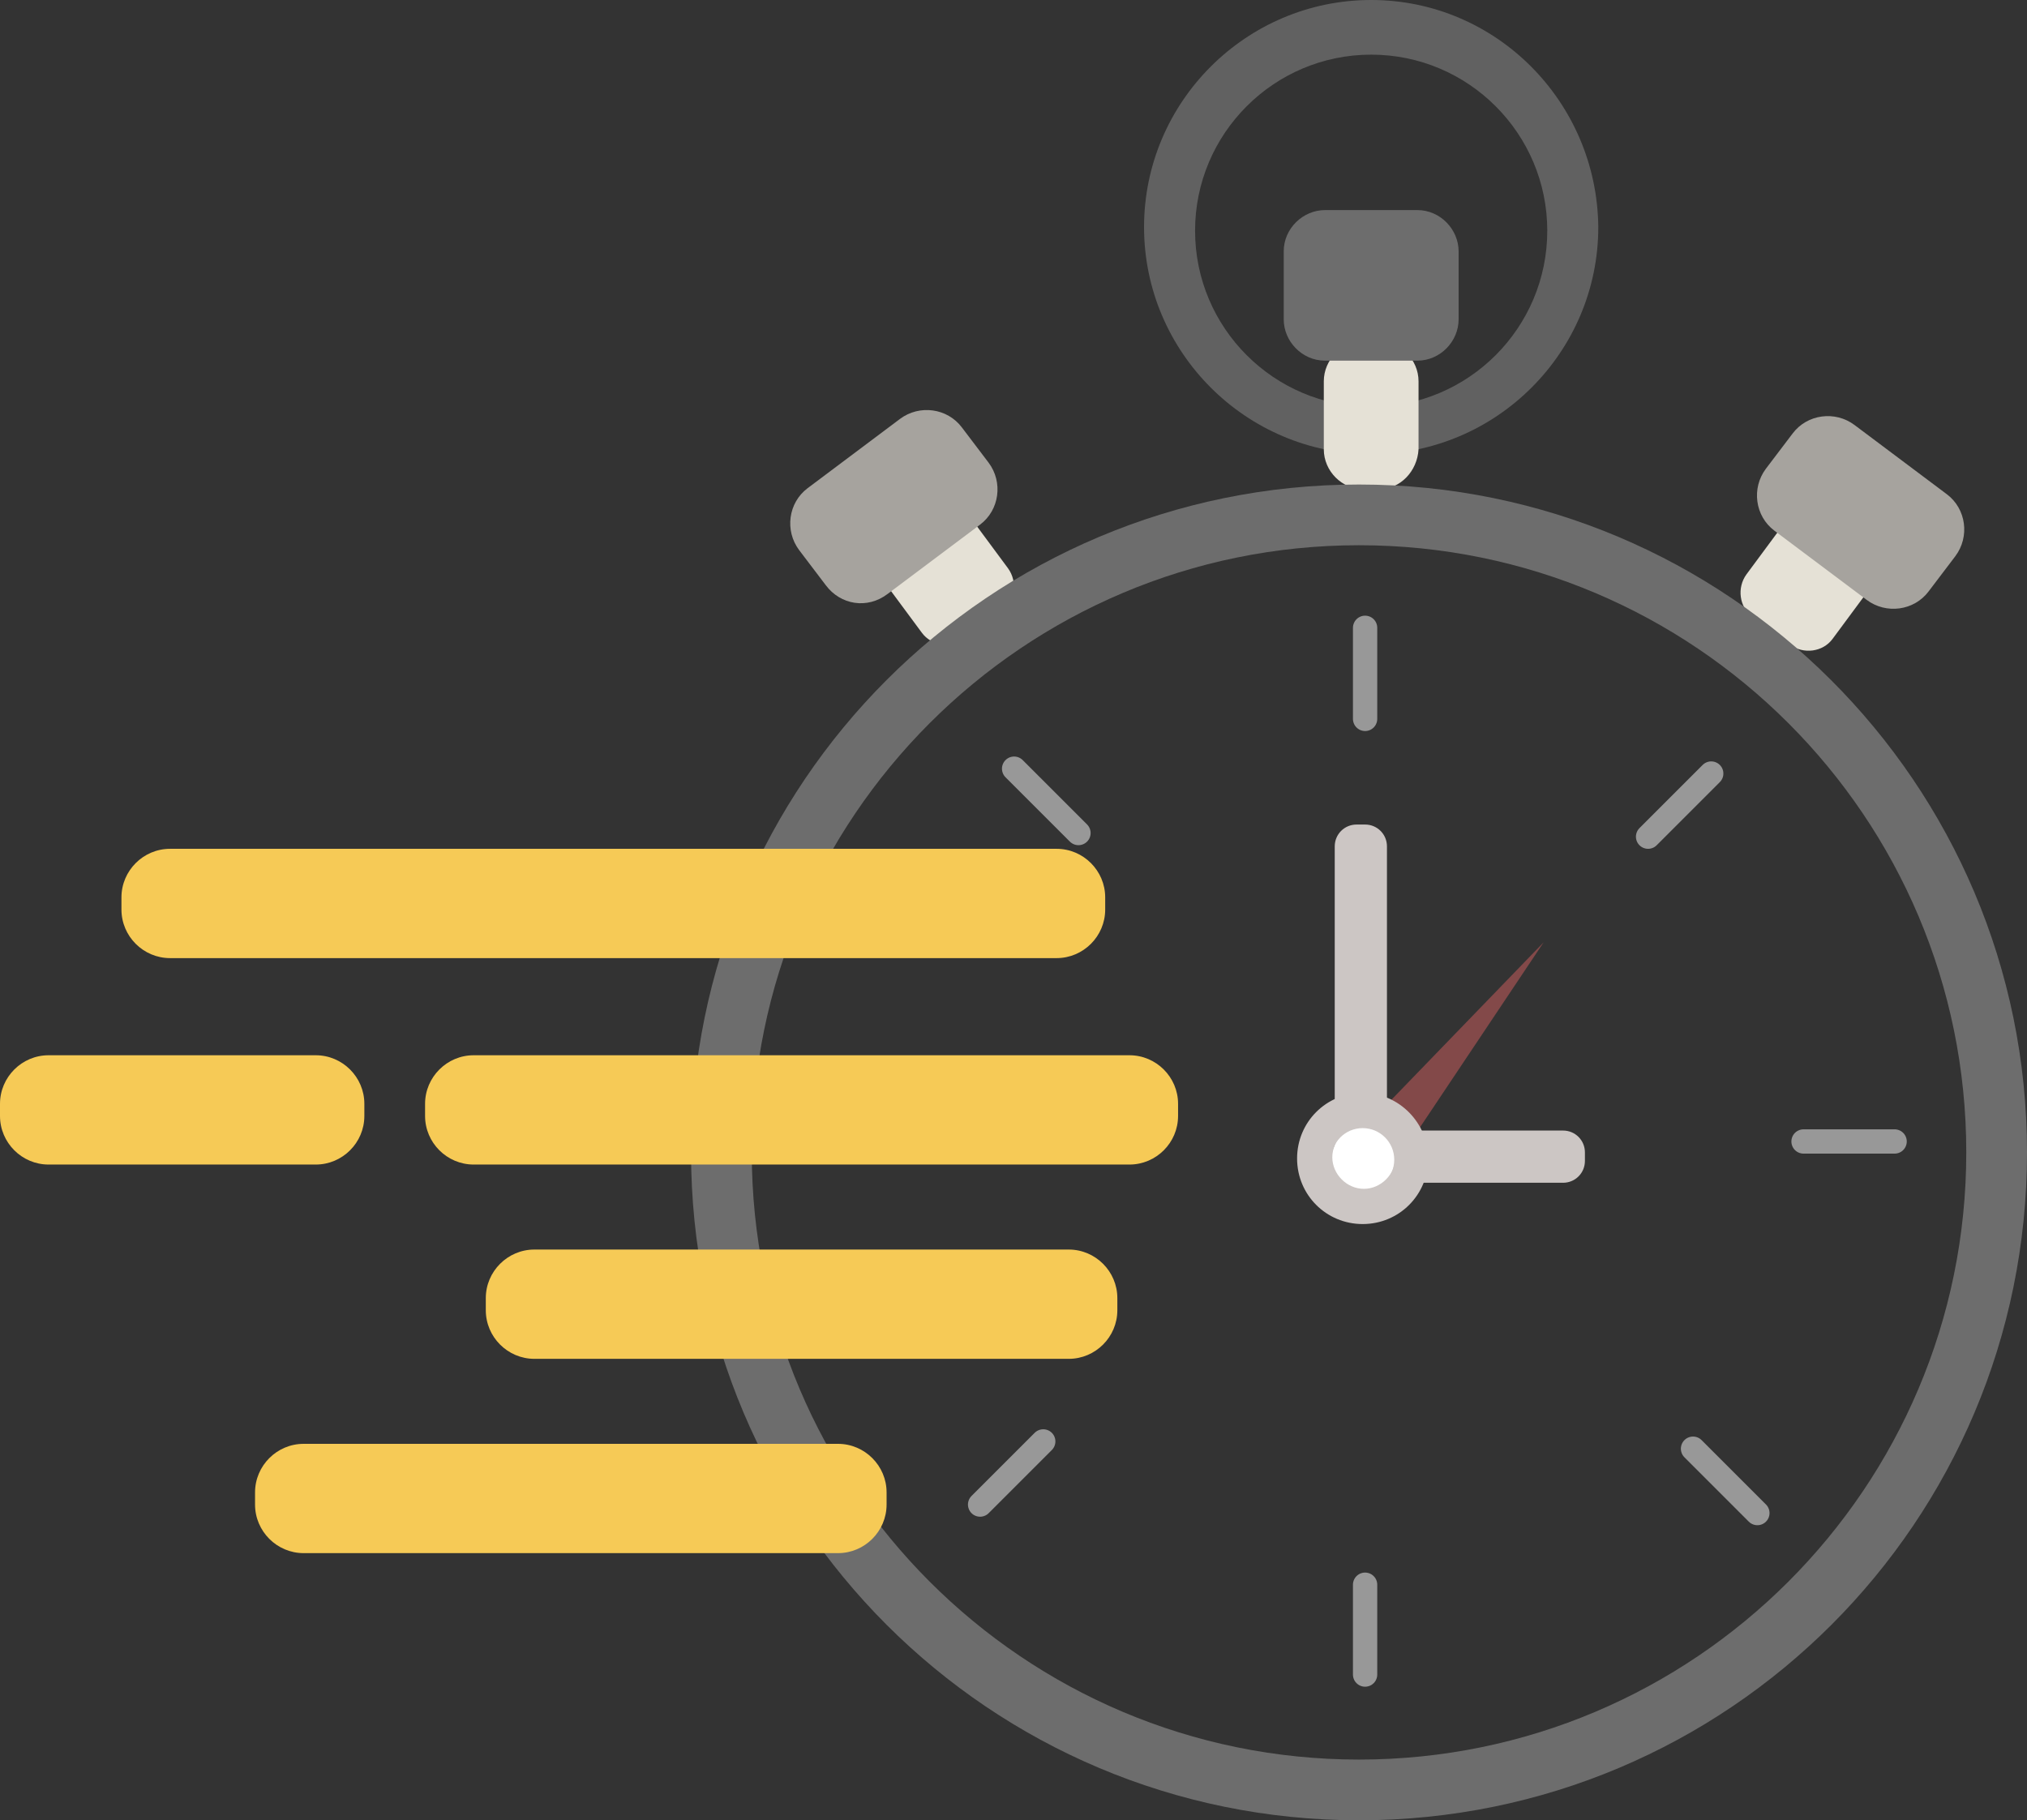 <?xml version="1.0" encoding="utf-8"?>
<!-- Generator: Adobe Illustrator 22.1.0, SVG Export Plug-In . SVG Version: 6.00 Build 0)  -->
<svg version="1.1" id="Layer_1" xmlns="http://www.w3.org/2000/svg" xmlns:xlink="http://www.w3.org/1999/xlink" x="0px" y="0px"
	 viewBox="0 0 166.9 149.9" style="enable-background:new 0 0 166.9 149.9;" xml:space="preserve" heigth="100px">
<rect x="0" y="0" width="166.9" height="149.9" fill="#333333" stroke="none"/>
<style type="text/css">
	.st0{fill:#834949;}
	.st1{fill:#CCC6C4;}
	.st2{fill:#FFFFFF;}
	.st3{opacity:0.99;}
	.st4{fill:none;stroke:#999999;stroke-width:2;stroke-linecap:round;stroke-linejoin:round;stroke-miterlimit:10;}
	.st5{opacity:0.8;fill:#6D6D6D;}
	.st6{fill:#E5E1D6;}
	.st7{fill:#6D6D6D;}
	.st8{fill:#A6A39E;}
	.st9{fill:#F6CA56;}
	.st10{opacity:0.68;fill:#E5E1D6;}
	.st11{opacity:0.66;fill:#FF0000;}
	.st12{opacity:0.66;fill:#FFFF00;}
	.st13{opacity:0.66;fill:#00FF00;}
	.st14{fill:#E6E6E6;}
	.st15{fill:#CCCCCC;}
	.st16{fill:#00486B;}
	.st17{opacity:7.000000e-02;fill:#00486B;}
	.st18{opacity:0.95;fill:#00486B;}
	.st19{opacity:0.28;fill:#E6E6E6;}
	.st20{fill:#F8C18A;}
	.st21{opacity:0.89;fill:#F2F2F2;}
	.st22{fill:#F2F2F2;}
	.st23{opacity:0.46;fill:#3C3C3B;}
	.st24{opacity:0.71;fill:#007EC3;}
	.st25{opacity:7.000000e-02;}
	.st26{fill:url(#SVGID_1_);}
	.st27{fill:url(#SVGID_2_);}
	.st28{fill:url(#SVGID_3_);}
	.st29{fill:url(#SVGID_4_);}
	.st30{fill:url(#SVGID_5_);}
	.st31{opacity:0.55;fill:#808088;}
	.st32{opacity:0.7;fill:#E5E1D6;}
	.st33{fill:none;stroke:#F2F2F2;stroke-width:2;stroke-linecap:round;stroke-linejoin:round;stroke-miterlimit:10;}
	.st34{opacity:0.39;fill:#808088;}
	.st35{opacity:0.84;fill:#FFFFFF;}
</style>
<polygon class="st0" points="127.1,77.6 112.6,99.3 109.7,95.6 "/>
<path class="st1" d="M112.4,97.4h-0.7c-1,0-1.8-0.8-1.8-1.8V69.7c0-1,0.8-1.8,1.8-1.8h0.7c1,0,1.8,0.8,1.8,1.8v25.9
	C114.2,96.6,113.4,97.4,112.4,97.4z"/>
<path class="st1" d="M111.7,97.4h17c1,0,1.8-0.8,1.8-1.8v-0.7c0-1-0.8-1.8-1.8-1.8h-17c-1,0-1.8,0.8-1.8,1.8v0.7
	C110,96.6,110.8,97.4,111.7,97.4z"/>
<g>
	<circle class="st2" cx="112.2" cy="95.5" r="2.6"/>
	<path class="st1" d="M112.2,90c-3,0-5.4,2.4-5.4,5.4c0,3,2.4,5.4,5.4,5.4s5.4-2.4,5.4-5.4C117.6,92.5,115.2,90,112.2,90z
		 M112.3,97.9c-1.4,0-2.6-1.2-2.6-2.6c0-1.4,1.2-2.6,2.6-2.6s2.6,1.2,2.6,2.6C114.9,96.7,113.7,97.9,112.3,97.9z"/>
</g>
<g class="st3">
	<g>
		<line class="st4" x1="112.4" y1="51.7" x2="112.4" y2="59.2"/>
		<line class="st4" x1="112.4" y1="130.5" x2="112.4" y2="137.9"/>
	</g>
	<g>
		<line class="st4" x1="69.1" y1="94" x2="76.6" y2="94"/>
		<line class="st4" x1="148.5" y1="94" x2="156" y2="94"/>
	</g>
	<g>
		<line class="st4" x1="80.7" y1="123.9" x2="85.9" y2="118.7"/>
		<line class="st4" x1="135.7" y1="68.9" x2="140.9" y2="63.7"/>
	</g>
	<g>
		<line class="st4" x1="144.7" y1="124.6" x2="139.4" y2="119.3"/>
		<line class="st4" x1="88.8" y1="68.6" x2="83.5" y2="63.3"/>
	</g>
</g>
<path class="st5" d="M112.9,0c-10.3,0-18.7,8.4-18.7,18.7c0,10.3,8.4,18.7,18.7,18.7s18.7-8.4,18.7-18.7C131.5,8.4,123.2,0,112.9,0z
	 M112.9,33.5c-8,0-14.5-6.5-14.5-14.5s6.5-14.5,14.5-14.5s14.5,6.5,14.5,14.5S120.9,33.5,112.9,33.5z"/>
<path class="st6" d="M113.5,40.3h-1.2c-1.8,0-3.3-1.5-3.3-3.3v-5.6c0-1.8,1.5-3.3,3.3-3.3h1.2c1.8,0,3.3,1.5,3.3,3.3V37
	C116.7,38.8,115.3,40.3,113.5,40.3z"/>
<path class="st7" d="M116.7,29.7h-7.6c-1.9,0-3.4-1.6-3.4-3.4v-5.6c0-1.9,1.6-3.4,3.4-3.4h7.6c1.9,0,3.4,1.6,3.4,3.4v5.6
	C120.1,28.1,118.6,29.7,116.7,29.7z"/>
<path class="st6" d="M147.4,53.1l-3.1-2.3c-1.1-0.8-1.3-2.4-0.5-3.5l3.7-5c0.8-1.1,2.4-1.3,3.5-0.5l3.1,2.3c1.1,0.8,1.3,2.4,0.5,3.5
	l-3.7,5C150.1,53.7,148.5,53.9,147.4,53.1z"/>
<path class="st8" d="M153.7,49.4l-7.6-5.7c-1.6-1.2-1.9-3.5-0.7-5.1l2.2-2.9c1.2-1.6,3.5-1.9,5.1-0.7l7.6,5.7
	c1.6,1.2,1.9,3.5,0.7,5.1l-2.2,2.9C157.6,50.3,155.3,50.6,153.7,49.4z"/>
<path class="st6" d="M79.4,52.6l3.1-2.3c1.1-0.8,1.3-2.4,0.5-3.5l-3.7-5c-0.8-1.1-2.4-1.3-3.5-0.5l-3.1,2.3
	c-1.1,0.8-1.3,2.4-0.5,3.5l3.7,5C76.7,53.2,78.3,53.4,79.4,52.6z"/>
<path class="st8" d="M73.1,48.9l7.6-5.7c1.6-1.2,1.9-3.5,0.7-5.1l-2.2-2.9c-1.2-1.6-3.5-1.9-5.1-0.7l-7.6,5.7
	c-1.6,1.2-1.9,3.5-0.7,5.1l2.2,2.9C69.2,49.8,71.4,50.2,73.1,48.9z"/>
<path class="st7" d="M111.9,39.9c-30.4,0-55,24.6-55,55c0,30.4,24.6,55,55,55s55-24.6,55-55C166.9,64.5,142.2,39.9,111.9,39.9z
	 M111.9,144.9c-27.6,0-50-22.4-50-50s22.4-50,50-50s50,22.4,50,50S139.5,144.9,111.9,144.9z"/>
<g>
	<path class="st9" d="M87,78.9H14c-2.2,0-4-1.8-4-4v-1c0-2.2,1.8-4,4-4h73c2.2,0,4,1.8,4,4v1C91,77.1,89.2,78.9,87,78.9z"/>
	<path class="st9" d="M93,95.9H39c-2.2,0-4-1.8-4-4v-1c0-2.2,1.8-4,4-4h54c2.2,0,4,1.8,4,4v1C97,94.1,95.2,95.9,93,95.9z"/>
	<path class="st9" d="M26,95.9H4c-2.2,0-4-1.8-4-4v-1c0-2.2,1.8-4,4-4h22c2.2,0,4,1.8,4,4v1C30,94.1,28.2,95.9,26,95.9z"/>
	<path class="st9" d="M88,111.9H44c-2.2,0-4-1.8-4-4v-1c0-2.2,1.8-4,4-4h44c2.2,0,4,1.8,4,4v1C92,110.1,90.2,111.9,88,111.9z"/>
	<path class="st9" d="M69,127.9H25c-2.2,0-4-1.8-4-4v-1c0-2.2,1.8-4,4-4h44c2.2,0,4,1.8,4,4v1C73,126.1,71.2,127.9,69,127.9z"/>
</g>
</svg>
